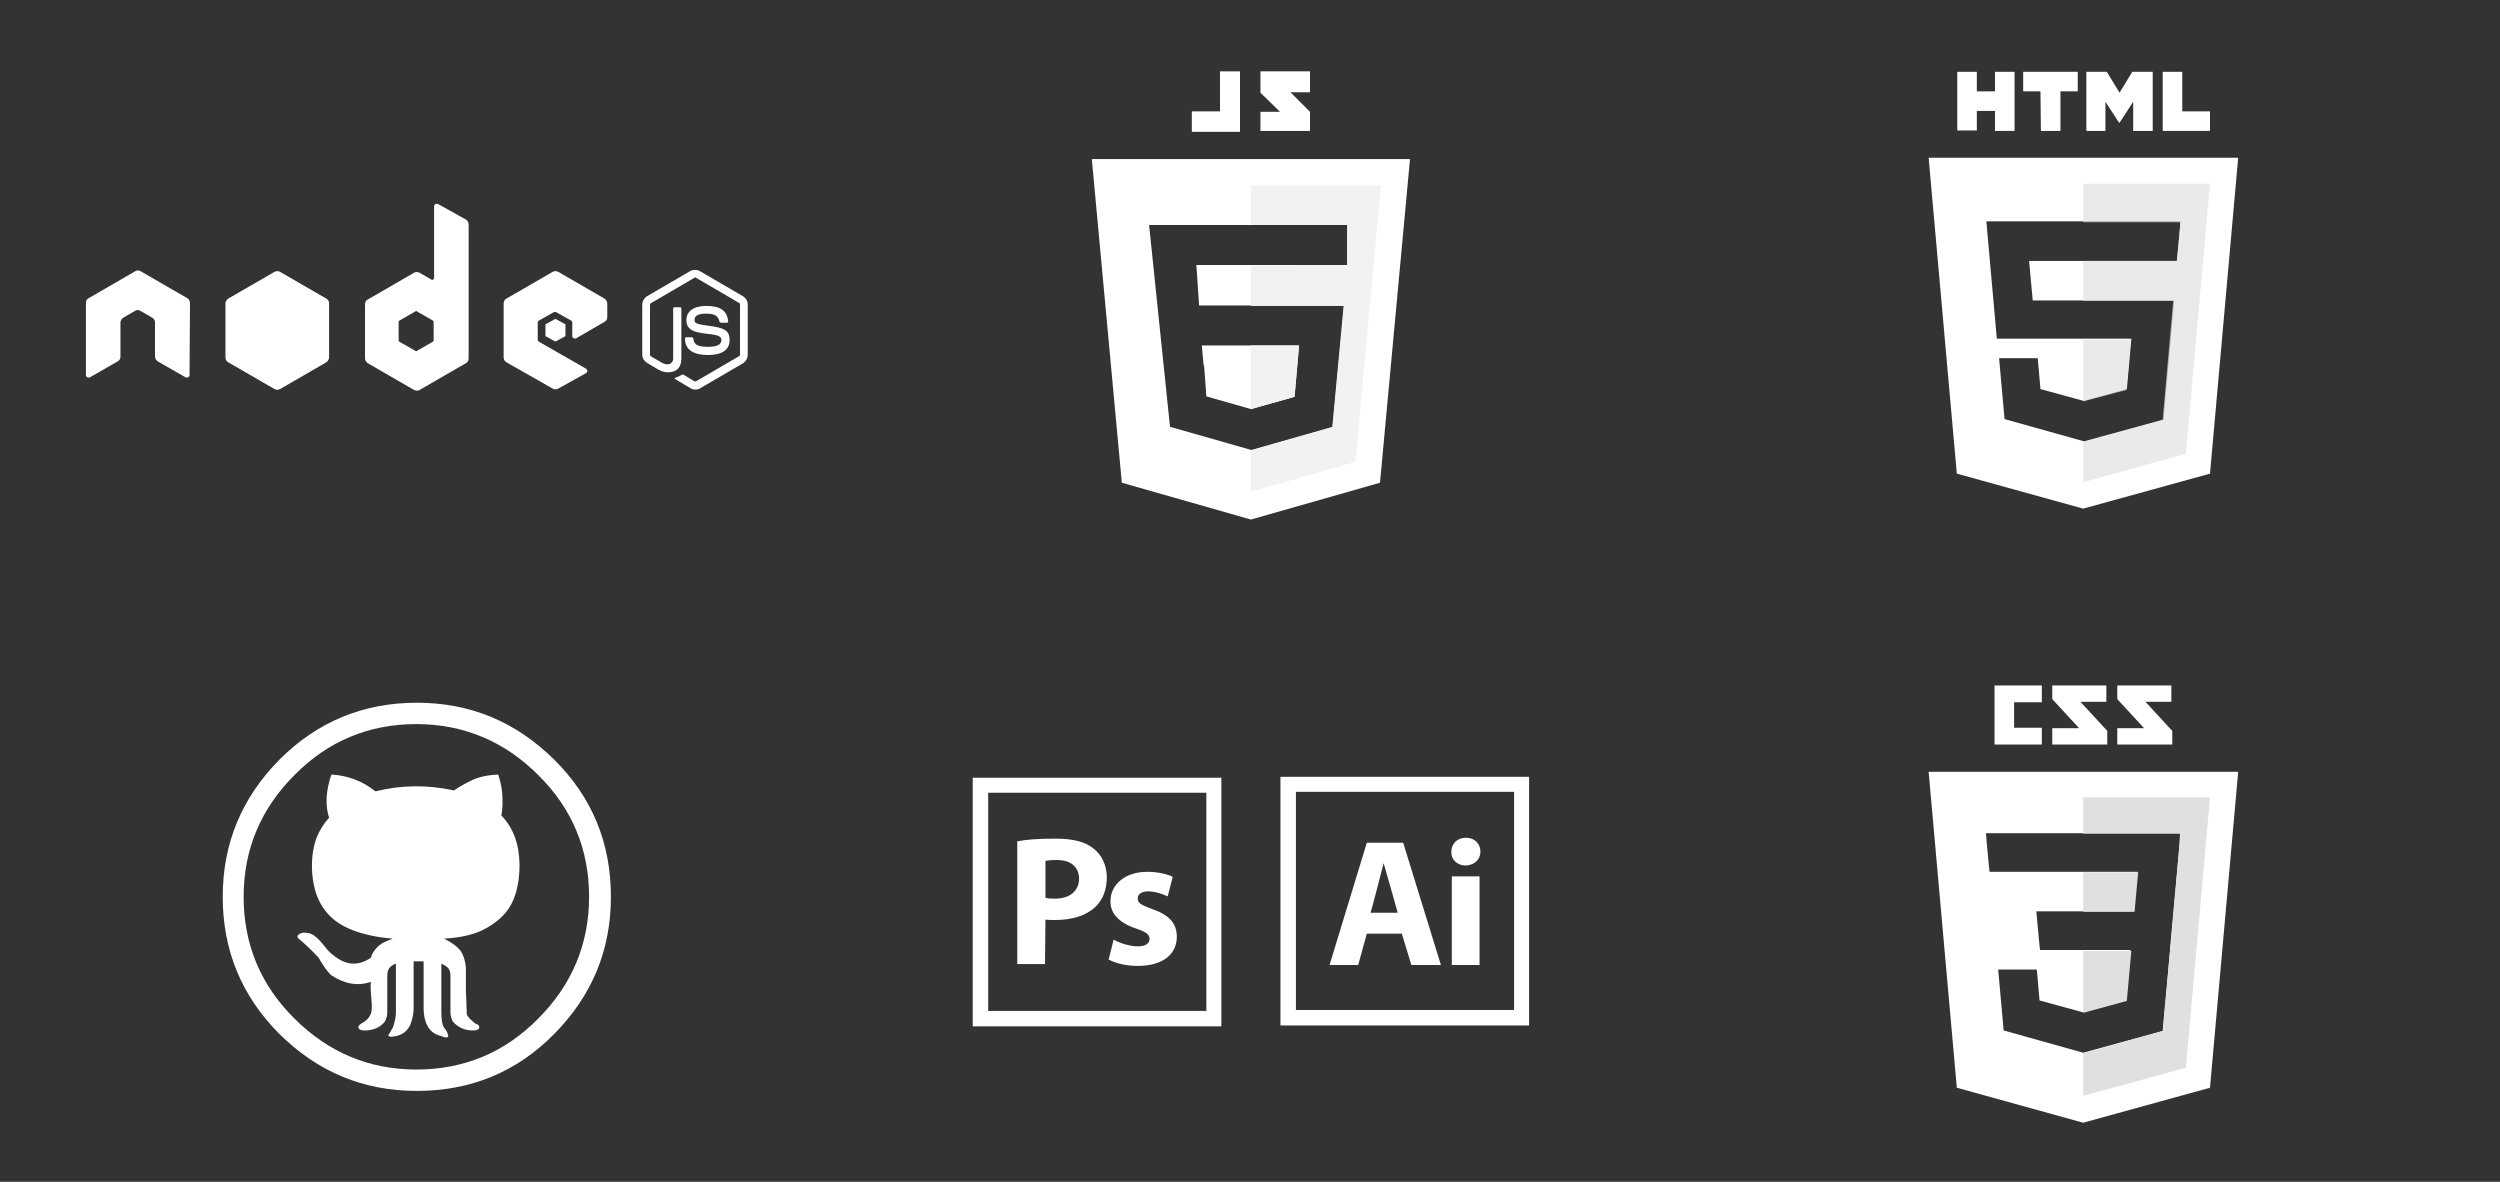 <?xml version="1.0" encoding="utf-8"?>
<!-- Generator: Adobe Illustrator 20.0.0, SVG Export Plug-In . SVG Version: 6.00 Build 0)  -->
<svg version="1.1" id="Layer_1" xmlns="http://www.w3.org/2000/svg" xmlns:xlink="http://www.w3.org/1999/xlink" x="0px" y="0px"
	 viewBox="0 0 550 260" style="enable-background:new 0 0 550 260;" xml:space="preserve">
<rect x="0" y="0" width="550" height="260" fill="#333333" stroke="none"/>
<style type="text/css">
	.st0{fill:#FFFFFF;}
	.st1{opacity:0.68;}
	.st2{fill:#E0E0DF;}
	.st3{fill:#F2F2F2;}
</style>
<g id="Page_1_6_">
	<g id="Group_3_">
		<path class="st0" d="M424.3,34.7l6.2,69.5l27.8,7.7l27.9-7.7l6.2-69.5C492.4,34.7,424.3,34.7,424.3,34.7z M479.5,51.2l-0.4,4.3
			l-0.2,1.9l0,0h-20.5l0,0h-12l0.8,8.7h11.3l0,0H476h2.3l-0.2,2.3l-2,22.5l-0.1,1.4l-17.5,4.8l0,0l0,0L441,92.2l-1.2-13.4h3.9h4.6
			l0.6,6.8l9.5,2.6l0,0l0,0l9.5-2.6l1-11.1h-10.5l0,0h-19.1L437.2,51l-0.2-2.3h21.4l0,0h21.3L479.5,51.2z"/>
		<path id="Shape_10_" class="st0" d="M430.6,15.8h4.3v4.3h4v-4.3h4.3v13h-4.3v-4.4h-4v4.3h-4.3V15.8L430.6,15.8z"/>
		<path id="Shape_9_" class="st0" d="M448.9,20.1h-3.8v-4.3h12v4.3h-3.8v8.7H449L448.9,20.1L448.9,20.1L448.9,20.1z"/>
		<path id="Shape_8_" class="st0" d="M459,15.8h4.5l2.8,4.6l2.8-4.6h4.5v13h-4.3v-6.4l-3,4.6h-0.1l-3-4.6v6.4H459L459,15.8L459,15.8
			z"/>
		<path id="Shape_7_" class="st0" d="M475.8,15.8h4.3v8.7h6.1v4.3h-10.4V15.8L475.8,15.8z"/>
		<g class="st1">
			<polygon class="st2" points="468.8,74.7 458.3,74.7 458.3,88.3 467.8,85.8 			"/>
			<polygon class="st2" points="458.3,40.4 458.3,48.9 479.7,48.9 479.5,51.2 479.1,55.5 478.9,57.4 478.9,57.4 458.3,57.4 
				458.3,66.2 475.8,66.2 478.1,66.2 477.9,68.5 475.9,90.9 475.8,92.4 458.3,97.2 458.3,97.2 458.3,106.1 480.9,99.8 486.2,40.4 
							"/>
		</g>
	</g>
</g>
<g id="Page_1_5_">
	<g id="Layer_1_3_">
		<path id="Shape_6_" class="st0" d="M477.7,154.4H472l5.9,6.4v3h-12.1v-3.6h5.9l-5.9-6.4v-3h11.9L477.7,154.4L477.7,154.4z
			 M463.4,154.4h-5.7l5.9,6.4v3h-12.1v-3.6h5.9l-5.9-6.4v-3h11.9L463.4,154.4L463.4,154.4z M449.2,154.5h-6.1v5.6h6.1v3.7h-10.4v-13
			h10.4V154.5L449.2,154.5z"/>
		<path class="st0" d="M424.3,169.8l6.2,69.5l27.8,7.7l27.9-7.7l6.2-69.5H424.3z M479.5,185.7l-2.1,23.1l0,0v0.3v0.1l-1.5,16.2
			l-0.1,1.4l-17.5,4.8l0,0l0,0l-17.5-4.9l-1.2-13.4h3.9h4.6l0.6,6.8l9.5,2.6l0,0l0,0l9.5-2.6l1-11.1h-10.5l0,0h-9.4l0,0l-0.2-1.9
			l-0.4-4.3l-0.2-2.3h10.1l0,0h11.3l0.8-8.7h-12l0,0h-20.5l0,0l-0.2-1.9l-0.4-4.3l-0.2-2.3h21.3l0,0h21.4L479.5,185.7z"/>
		<g>
			<polygon class="st2" points="470.4,191.9 458.4,191.9 458.3,191.9 458.3,200.6 469.6,200.6 			"/>
			<polygon class="st2" points="458.4,222.8 458.4,222.8 467.9,220.2 468.9,209.2 458.3,209.2 458.3,222.8 			"/>
			<polygon class="st2" points="458.3,175.4 458.3,183.4 458.4,183.4 479.7,183.4 479.5,185.7 477.5,208.8 477.5,208.8 477.4,209.1 
				477.4,209.2 476,225.4 475.9,226.8 458.4,231.7 458.4,231.7 458.4,231.7 458.3,231.7 458.3,241.1 480.9,234.9 486.2,175.4 			"/>
		</g>
	</g>
</g>
<g>
	<path class="st0" d="M41.8,66.7c0-0.4-0.2-0.9-0.6-1.1L31,59.7c-0.2-0.1-0.4-0.2-0.6-0.2h-0.1c-0.2,0-0.4,0.1-0.6,0.2l-10.2,5.9
		c-0.4,0.2-0.6,0.6-0.6,1.1v15.8c0,0.2,0.1,0.4,0.3,0.5s0.4,0.1,0.6,0l6.1-3.5c0.4-0.2,0.6-0.6,0.6-1.1V71c0-0.4,0.2-0.8,0.6-1.1
		l2.6-1.5c0.2-0.1,0.4-0.2,0.6-0.2c0.2,0,0.4,0.1,0.6,0.2l2.6,1.5c0.4,0.2,0.6,0.6,0.6,1.1v7.4c0,0.4,0.2,0.8,0.6,1.1l6.1,3.5
		c0.2,0.1,0.4,0.1,0.6,0c0.2-0.1,0.3-0.3,0.3-0.5L41.8,66.7z"/>
	<path class="st0" d="M96.4,44.9c-0.2-0.1-0.4-0.1-0.6,0c-0.2,0.1-0.3,0.3-0.3,0.5v15.7c0,0.2-0.1,0.3-0.2,0.4
		c-0.1,0.1-0.3,0.1-0.4,0L92.3,60c-0.4-0.2-0.9-0.2-1.2,0l-10.2,5.9c-0.4,0.2-0.6,0.6-0.6,1.1v11.8c0,0.4,0.2,0.8,0.6,1.1l10.2,5.9
		c0.4,0.2,0.9,0.2,1.2,0l10.2-5.9c0.4-0.2,0.6-0.6,0.6-1.1V49.4c0-0.4-0.2-0.9-0.6-1.1L96.4,44.9z M95.4,74.9c0,0.1-0.1,0.2-0.2,0.3
		l-3.5,2c-0.1,0.1-0.2,0.1-0.3,0l-3.5-2c-0.1-0.1-0.2-0.2-0.2-0.3v-4.1c0-0.1,0.1-0.2,0.2-0.3l3.5-2c0.1-0.1,0.2-0.1,0.3,0l3.5,2
		c0.1,0.1,0.2,0.2,0.2,0.3V74.9z"/>
	<path class="st0" d="M133,70.8c0.4-0.2,0.6-0.6,0.6-1.1v-2.9c0-0.4-0.2-0.8-0.6-1.1l-10.2-5.9c-0.4-0.2-0.9-0.2-1.2,0l-10.2,5.9
		c-0.4,0.2-0.6,0.6-0.6,1.1v11.8c0,0.4,0.2,0.9,0.6,1.1l10.2,5.8c0.4,0.2,0.8,0.2,1.2,0l6.1-3.4c0.2-0.1,0.3-0.3,0.3-0.5
		s-0.1-0.4-0.3-0.5l-10.3-5.9c-0.2-0.1-0.3-0.3-0.3-0.5V71c0-0.2,0.1-0.4,0.3-0.5l3.2-1.8c0.2-0.1,0.4-0.1,0.6,0l3.2,1.8
		c0.2,0.1,0.3,0.3,0.3,0.5v2.9c0,0.2,0.1,0.4,0.3,0.5s0.4,0.1,0.6,0L133,70.8z"/>
	<path class="st0" d="M60.4,59.8c0.4-0.2,0.9-0.2,1.2,0l10.2,5.9c0.4,0.2,0.6,0.6,0.6,1.1v11.8c0,0.4-0.2,0.8-0.6,1.1l-10.2,5.9
		c-0.4,0.2-0.9,0.2-1.2,0l-10.2-5.9c-0.4-0.2-0.6-0.6-0.6-1.1V66.8c0-0.4,0.2-0.8,0.6-1.1L60.4,59.8z"/>
	<path class="st0" d="M152.9,85.7c-0.4,0-0.7-0.1-1-0.3l-3.2-1.9c-0.5-0.3-0.2-0.4-0.1-0.4c0.6-0.2,0.8-0.3,1.5-0.7
		c0.1,0,0.2,0,0.2,0l2.5,1.5c0.1,0,0.2,0,0.3,0l9.6-5.6c0.1-0.1,0.1-0.2,0.1-0.3V67c0-0.1-0.1-0.2-0.1-0.3l-9.6-5.6
		c-0.1-0.1-0.2-0.1-0.3,0l-9.6,5.6c-0.1,0.1-0.2,0.2-0.2,0.3v11.1c0,0.1,0.1,0.2,0.2,0.3l2.6,1.5c1.4,0.7,2.3-0.1,2.3-1v-11
		c0-0.2,0.1-0.3,0.3-0.3h1.2c0.2,0,0.3,0.1,0.3,0.3v11c0,1.9-1,3-2.9,3c-0.6,0-1,0-2.2-0.6l-2.5-1.5c-0.6-0.4-1-1-1-1.8V67
		c0-0.7,0.4-1.4,1-1.8l9.6-5.6c0.6-0.3,1.4-0.3,2,0l9.6,5.6c0.6,0.4,1,1,1,1.8v11.1c0,0.7-0.4,1.4-1,1.8l-9.6,5.6
		C153.6,85.7,153.2,85.7,152.9,85.7z"/>
	<path class="st0" d="M155.8,78.1c-4.2,0-5.1-1.9-5.1-3.6c0-0.2,0.1-0.3,0.3-0.3h1.2c0.1,0,0.3,0.1,0.3,0.2c0.2,1.3,0.7,1.9,3.3,1.9
		c2,0,2.9-0.5,2.9-1.5c0-0.6-0.2-1.1-3.4-1.4c-2.6-0.3-4.3-0.8-4.3-3c0-1.9,1.6-3.1,4.4-3.1c3.1,0,4.6,1.1,4.8,3.4
		c0,0.1,0,0.2-0.1,0.2C160,71,160,71,159.9,71h-1.3c-0.1,0-0.2-0.1-0.3-0.2c-0.3-1.3-1-1.8-3-1.8c-2.2,0-2.5,0.8-2.5,1.4
		c0,0.7,0.3,0.9,3.3,1.3s4.4,0.9,4.4,3C160.6,76.9,158.9,78.1,155.8,78.1z"/>
	<path class="st0" d="M122.1,70.2c0.1,0,0.2,0,0.2,0l2,1.1c0.1,0,0.1,0.1,0.1,0.2v2.3c0,0.1,0,0.2-0.1,0.2l-2,1.1
		c-0.1,0-0.2,0-0.2,0l-2-1.1c-0.1,0-0.1-0.1-0.1-0.2v-2.3c0-0.1,0-0.2,0.1-0.2L122.1,70.2z"/>
</g>
<g>
	<path class="st0" d="M49,197.3c0-11.8,4.2-21.8,12.5-30.2c8.3-8.3,18.4-12.5,30.2-12.5s21.8,4.2,30.2,12.5s12.5,18.4,12.5,30.2
		s-4.2,21.8-12.5,30.2S103.5,240,91.7,240s-21.8-4.2-30.2-12.5C53.1,219.1,49,209,49,197.3L49,197.3z M53.6,197.3
		c0,10.4,3.7,19.4,11.2,26.8c7.4,7.4,16.4,11.2,26.8,11.2c10.4,0,19.4-3.7,26.8-11.2c7.4-7.4,11.2-16.4,11.2-26.8
		c0-10.4-3.7-19.4-11.2-26.8c-7.4-7.4-16.4-11.2-26.8-11.2c-10.4,0-19.4,3.7-26.8,11.2C57.4,177.9,53.6,186.8,53.6,197.3L53.6,197.3
		z M65.6,206.4c-0.2-0.2-0.2-0.4,0-0.7c0.4-0.4,1-0.6,1.7-0.5s1.1,0.2,1.2,0.3c0.8,0.3,1.6,1.1,2.6,2.3c0.9,1.2,1.7,2,2.3,2.4
		c2.7,2.2,5.4,2.4,8.2,0.5c0.2-0.8,0.6-1.4,1.1-2s1-0.9,1.4-1.2c0.4-0.2,1.2-0.6,2.3-1c-3.7-0.3-6.6-1-8.9-1.9
		c-2.3-0.9-4.1-2.1-5.4-3.6c-1.8-2-2.9-4.6-3.3-7.8c-0.4-3.2-0.1-6.2,0.8-8.8c0.7-1.7,1.6-3.2,2.8-4.5c-0.9-2.8-0.7-5.9,0.5-9.5
		c3.6,0.2,6.8,1.4,9.7,3.7c5.6-1.4,11.3-1.5,17.3-0.2c0.8-0.6,2-1.3,3.6-2.1s3.6-1.3,6.1-1.4c0.4,1.2,0.8,2.7,0.9,4.3
		s0.1,3.2-0.2,4.7c2.6,2.7,3.9,6.2,4,10.7c0,3.6-0.6,6.5-1.8,8.8s-3.4,4.3-6.5,5.8c-2.1,1-4.9,1.6-8.3,1.8c1.6,0.8,2.7,1.6,3.4,2.4
		s1.2,2.1,1.4,3.9v5.3c0,0,0.1,1.7,0.2,5.1c0.3,0.6,0.7,1,1.2,1.4c0.4,0.4,0.8,0.7,1.2,0.8c0.3,0.2,0.4,0.4,0.3,0.8
		c-0.1,0.3-0.6,0.5-1.3,0.5c-1.9,0-3.4-0.7-4.5-2c-0.3-0.6-0.5-1.2-0.5-2v-8c0-0.9-0.2-1.5-0.7-1.9c-0.4-0.4-0.9-0.6-1.3-0.8v10.5
		c0,1.9,0.2,3.1,0.7,3.7s0.7,1.1,0.8,1.7c0.1,0.1,0,0.2-0.2,0.3s-0.8,0-1.4-0.3c-1.4-0.3-2.4-1.1-3-2.3s-0.8-2.4-0.8-3.8v-10.3H91
		v10.3c0,1.3-0.3,2.6-0.8,3.8c-0.8,1.6-2.2,2.4-4.3,2.5c-0.3-0.1-0.5-0.2-0.5-0.3c0.1-0.1,0.4-0.7,1-1.7c0.1-0.2,0.3-0.7,0.4-1.3
		c0.2-0.7,0.3-1.4,0.3-2.3V212c-0.4,0.1-0.9,0.4-1.3,0.8c-0.4,0.4-0.6,1-0.6,1.9v8c0,0.8-0.2,1.4-0.5,2c-1,1.3-2.5,2-4.5,2
		c-0.8,0-1.2-0.2-1.3-0.5c-0.1-0.2-0.1-0.4,0.1-0.6c0.2-0.2,0.4-0.4,0.8-0.6c0.3-0.2,0.6-0.4,0.7-0.5c0.4-0.3,0.8-0.8,1-1.3
		c0.3-0.4,0.4-1.6,0.2-3.5s-0.2-3.1-0.1-3.7c-2.9,1-5.8,0.5-8.8-1.5c-0.9-0.9-1.8-2.2-2.7-3.8C69,209.5,67.6,208.1,65.6,206.4
		L65.6,206.4z"/>
</g>
<g>
	<g>
		<path class="st0" d="M300.7,205.4h7.7l2.1,6.9h6.5l-8.3-26.9h-8l-8.2,26.9h6.3L300.7,205.4z M304.4,189.9L304.4,189.9
			c0.5,1.6,3.1,10.9,3.1,10.9h-6C301.6,200.8,304,191.5,304.4,189.9z"/>
		<rect x="319.4" y="192.8" class="st0" width="6.1" height="19.5"/>
		<path class="st0" d="M322.4,190.4c2,0,3.3-1.4,3.3-3c0-1.8-1.3-3.1-3.2-3.1s-3.2,1.3-3.2,3.1C319.2,189,320.5,190.4,322.4,190.4z"
			/>
		<path class="st0" d="M281.7,170.9v54.7h54.7v-54.7H281.7z M333.1,222.2h-48v-48h48V222.2z"/>
	</g>
	<g>
		<path class="st0" d="M250.3,208.2c-1.8,0-4.2-0.8-5.3-1.5l-1.1,4.4c1.5,0.8,3.8,1.4,6.4,1.4c5.7,0,8.6-2.7,8.6-6.4
			c0-2.9-1.6-4.8-5.4-6.1c-2.4-0.9-3.2-1.3-3.2-2.3s0.8-1.6,2.3-1.6c1.7,0,3.4,0.7,4.3,1.1l1.1-4.3c-1.2-0.6-3.3-1.1-5.6-1.1
			c-4.9,0-8.1,2.8-8.1,6.5c0,2.4,1.5,4.6,5.7,6c2.3,0.8,2.9,1.3,2.9,2.3C252.9,207.5,252.1,208.2,250.3,208.2z"/>
		<path class="st0" d="M230,202.3c0.6,0.1,1.3,0.1,2.1,0.1c3.7,0,6.8-0.9,8.9-2.9c1.6-1.5,2.5-3.8,2.5-6.5s-1.2-5-2.9-6.3
			c-1.8-1.5-4.5-2.2-8.4-2.2c-3.8,0-6.5,0.2-8.4,0.6v27h6.1L230,202.3L230,202.3z M230,189.4c0.4-0.1,1.3-0.2,2.5-0.2
			c3.1,0,4.8,1.5,4.9,4c0,2.8-2,4.5-5.3,4.5c-0.9,0-1.5,0-2.1-0.2L230,189.4L230,189.4z"/>
		<path class="st0" d="M214,171.1v54.7h54.7v-54.7H214z M265.4,222.4h-48v-48h48V222.4z"/>
	</g>
</g>
<g>
	<g>
		<path class="st0" d="M275.2,35h-35l6.6,71.2l28.4,8.1l28.4-8.1l6.6-71.2H275.2z M296.4,58.3h-0.9l0,0h-8.9h-0.3h-11h-12.1l0.6,8.9
			h7.8h3.7h20.4l-2.5,26.7L275.3,99l-17.9-5.1l-4.6-44.4h5.3h17.1h18.3h2.9V58.3z"/>
		<polygon class="st0" points="264.9,80.4 265.4,87.2 275.2,90 284.8,87.3 285.8,76 275.2,76 264.4,76 264.8,80.4 		"/>
	</g>
	<g>
		<polygon class="st0" points="268.4,24.5 262.2,24.5 262.2,29 268.4,29 271.7,29 272.8,29 272.8,15.7 268.4,15.7 		"/>
		<path class="st0" d="M288.2,15.7h-10.9c0,0,0,2.3,0,4.7c1.5,1.5,2.2,2.1,4.3,4.2c-1.2,0-4.3,0-4.3,0v4.2h10.9v-4.2l-4.3-4.3h4.3
			V15.7z"/>
	</g>
	<g>
		<polygon class="st3" points="285.8,76 275.2,76 275.2,90 284.8,87.3 		"/>
		<polygon class="st3" points="275.2,40.8 275.2,49.5 293.5,49.5 296.4,49.5 296.4,58.3 295.5,58.3 295.5,58.3 286.5,58.3 
			286.2,58.4 275.2,58.4 275.2,67.3 295.6,67.3 293.1,94 275.2,99.1 275.2,108.2 298.2,101.6 303.8,40.8 		"/>
	</g>
</g>
</svg>
